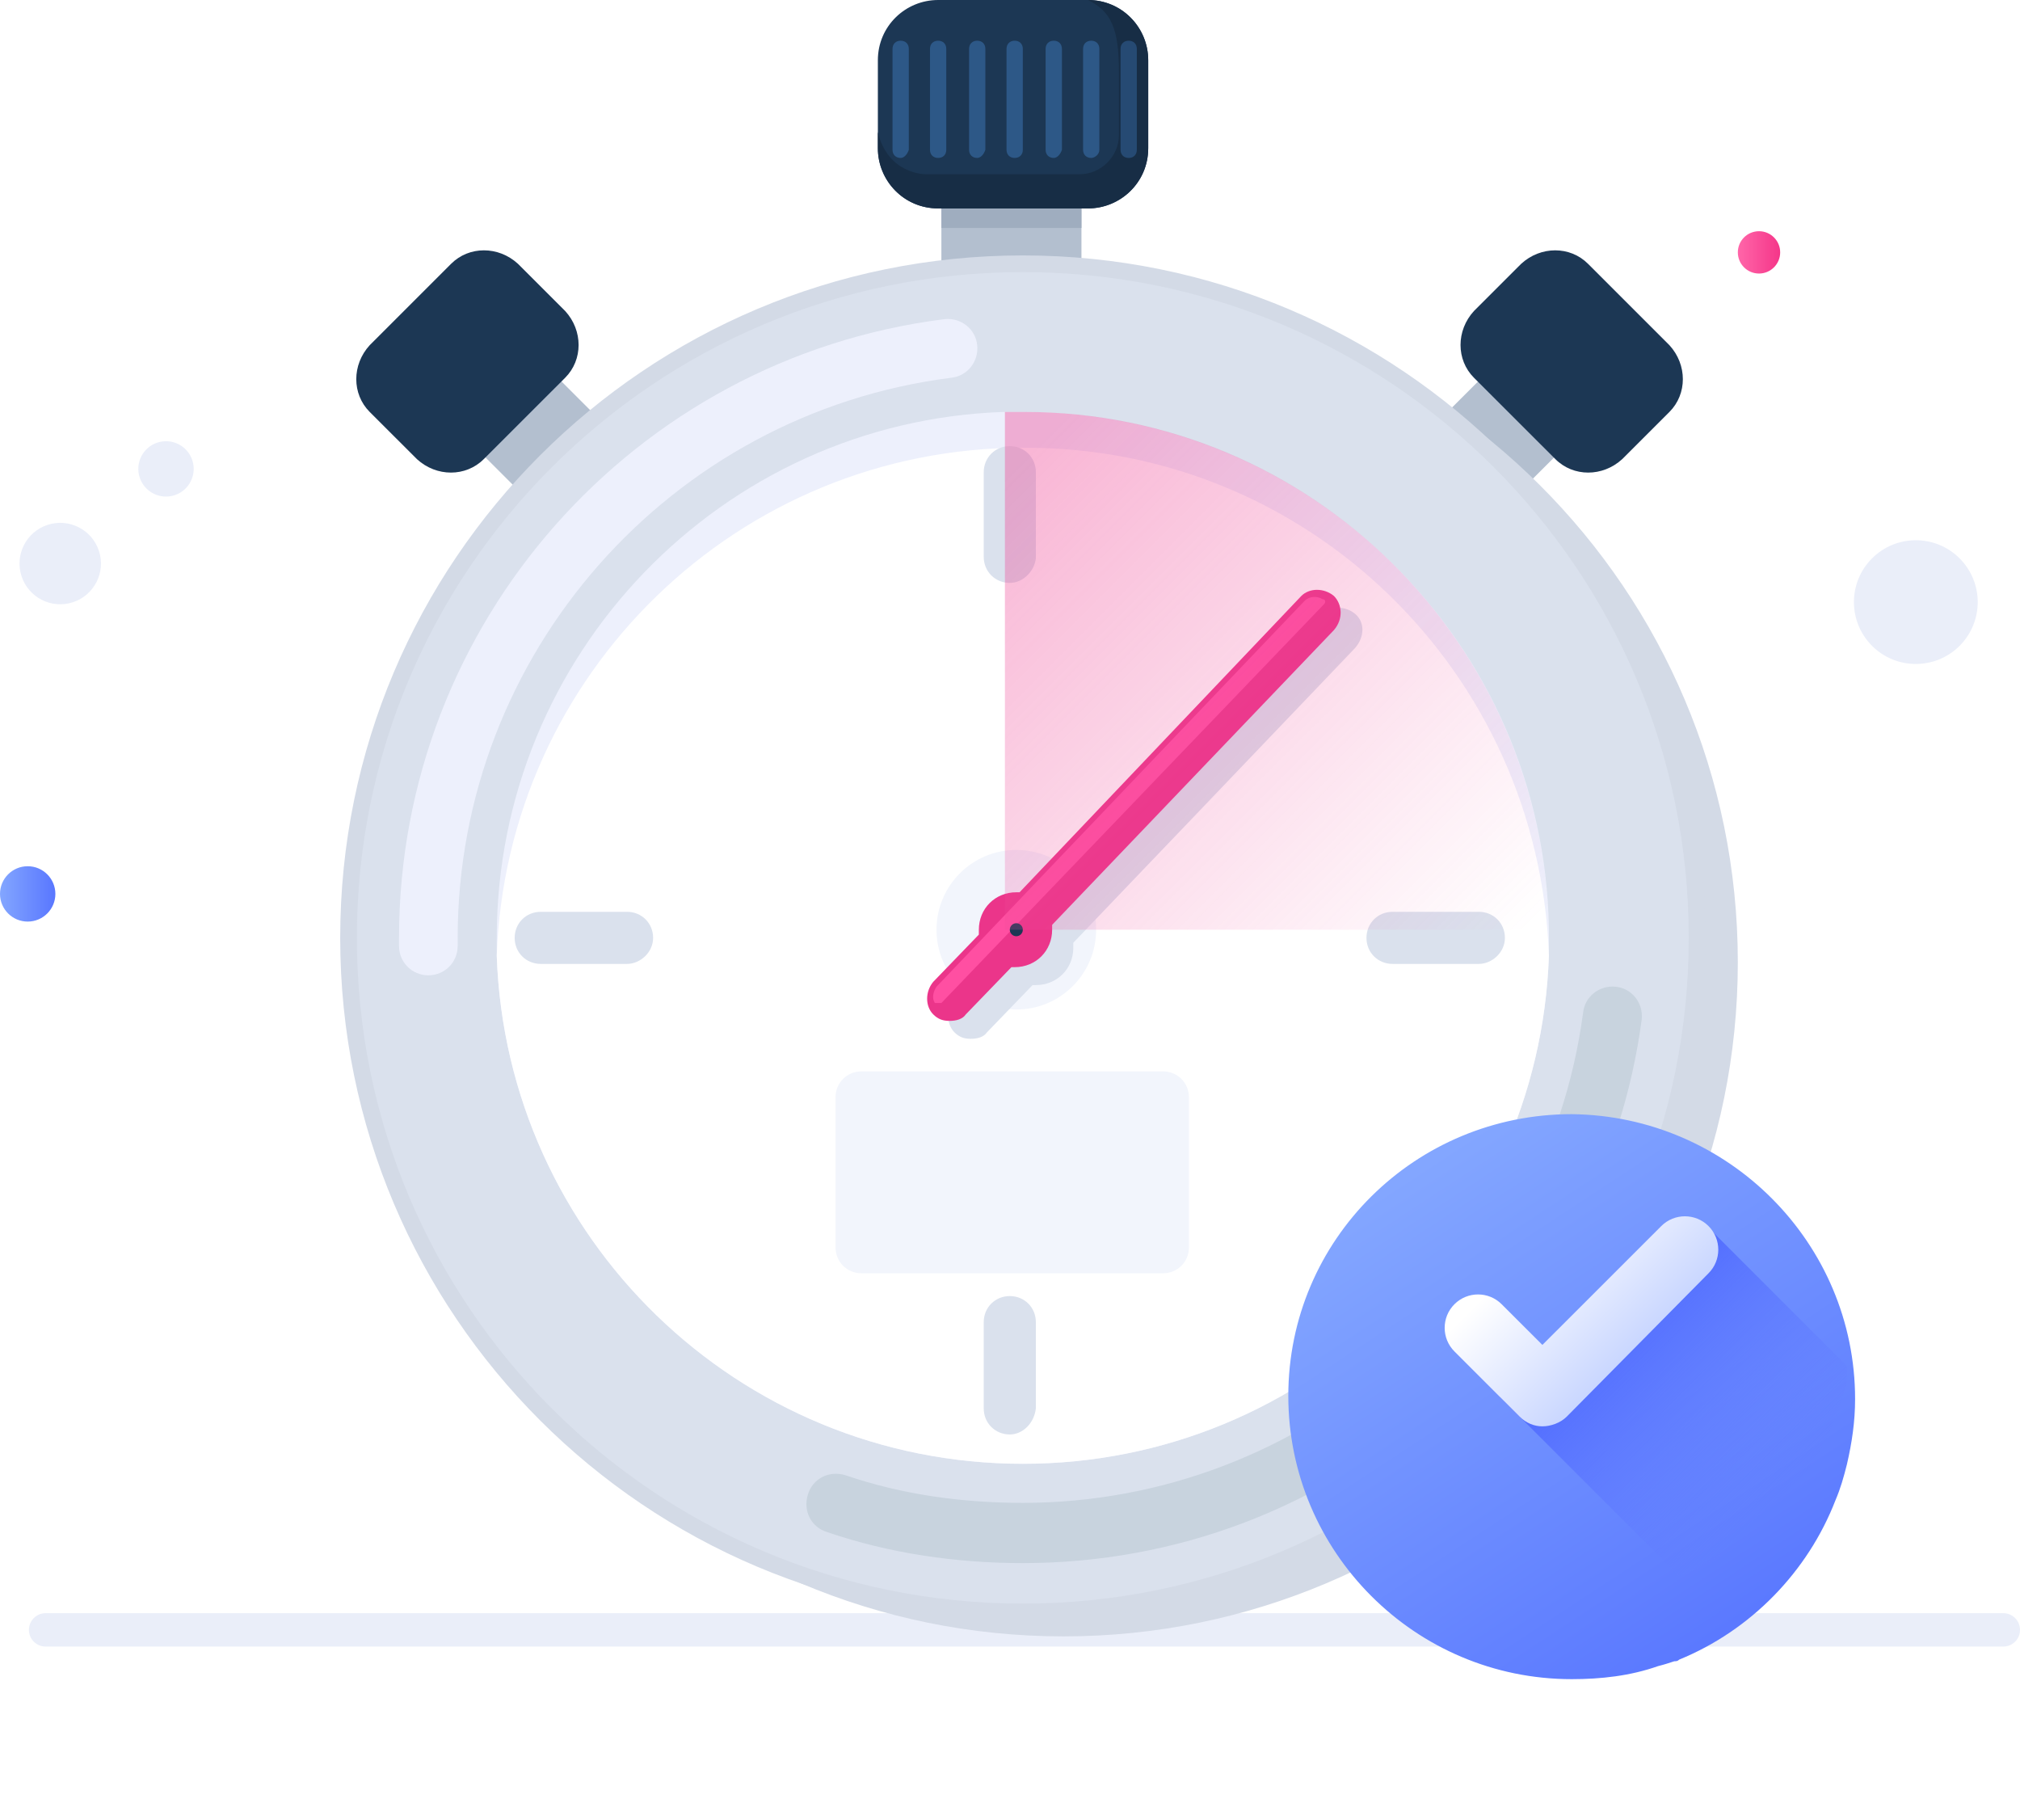 <svg width="121" height="109" viewBox="0 0 121 109" fill="none" xmlns="http://www.w3.org/2000/svg">
<path d="M4.362 36.069C5.643 35.653 6.344 34.278 5.928 32.997C5.511 31.717 4.135 31.016 2.854 31.432C1.573 31.848 0.872 33.224 1.289 34.504C1.705 35.785 3.081 36.485 4.362 36.069Z" fill="#EAEEF9"/>
<path d="M10.457 29.658C11.328 29.375 11.804 28.44 11.521 27.569C11.238 26.698 10.302 26.222 9.431 26.505C8.56 26.788 8.084 27.723 8.367 28.594C8.65 29.464 9.585 29.941 10.457 29.658Z" fill="#EAEEF9"/>
<path d="M1.659 55.192C2.575 55.192 3.317 54.45 3.317 53.534C3.317 52.619 2.575 51.877 1.659 51.877C0.743 51.877 0 52.619 0 53.534C0 54.45 0.743 55.192 1.659 55.192Z" fill="url(#paint0_linear_105_4525)"/>
<path d="M105.366 16.382C106.066 16.382 106.634 15.815 106.634 15.114C106.634 14.414 106.066 13.847 105.366 13.847C104.665 13.847 104.098 14.414 104.098 15.114C104.098 15.815 104.665 16.382 105.366 16.382Z" fill="url(#paint1_linear_105_4525)"/>
<path d="M117.261 38.794C118.772 37.414 118.878 35.07 117.496 33.559C116.115 32.048 113.77 31.943 112.259 33.324C110.747 34.704 110.642 37.048 112.023 38.559C113.404 40.069 115.749 40.175 117.261 38.794Z" fill="#EAEEF9"/>
<path d="M2.732 97.61H120" stroke="#EAEEF9" stroke-width="2" stroke-miterlimit="10" stroke-linecap="round" stroke-linejoin="round"/>
<path d="M64.78 11.312H56.39V16.772H64.78V11.312Z" fill="#B3BFCF"/>
<path d="M64.78 11.312H56.39V13.652H64.78V11.312Z" fill="#9FADBF"/>
<path d="M32.977 22.189L28.424 26.74L31.736 30.05L36.289 25.499L32.977 22.189Z" fill="#B3BFCF"/>
<path d="M86.22 25.163L90.773 29.714L93.74 26.749L89.186 22.199L86.22 25.163Z" fill="#B3BFCF"/>
<path d="M63.707 98C86.014 98 104.097 79.926 104.097 57.63C104.097 35.334 86.014 17.26 63.707 17.26C41.4 17.26 23.317 35.334 23.317 57.63C23.317 79.926 41.4 98 63.707 98Z" fill="#D3DAE6"/>
<path d="M61.268 96.537C83.575 96.537 101.658 78.463 101.658 56.167C101.658 33.871 83.575 15.797 61.268 15.797C38.961 15.797 20.878 33.871 20.878 56.167C20.878 78.463 38.961 96.537 61.268 96.537Z" fill="#DAE1ED" stroke="#D3DAE6" stroke-miterlimit="10"/>
<path d="M25.658 58.41C24.683 58.41 23.902 57.63 23.902 56.655C23.902 56.46 23.902 56.265 23.902 56.167C23.902 37.347 37.951 21.453 56.585 19.112C57.561 19.015 58.439 19.698 58.536 20.673C58.634 21.648 57.951 22.525 56.975 22.623C40.097 24.768 27.415 39.2 27.415 56.167C27.415 56.362 27.415 56.46 27.415 56.655C27.415 57.63 26.634 58.41 25.658 58.41Z" fill="#EDF0FC"/>
<path d="M61.268 93.612C57.268 93.612 53.268 93.027 49.561 91.759C48.585 91.467 48.097 90.492 48.39 89.516C48.683 88.541 49.658 88.054 50.634 88.346C54.049 89.516 57.658 90.004 61.268 90.004C78.146 90.004 92.585 77.425 94.829 60.653C94.927 59.678 95.805 58.995 96.78 59.093C97.756 59.19 98.439 60.068 98.341 61.043C97.171 69.916 92.78 78.107 86.049 84.153C79.219 90.296 70.439 93.612 61.268 93.612Z" fill="#C8D3DE"/>
<path d="M92.781 56.167C92.781 56.557 92.781 56.85 92.781 57.24C92.195 74.109 78.341 87.664 61.268 87.664C44.195 87.664 30.341 74.109 29.756 57.24C29.756 56.85 29.756 56.557 29.756 56.167C29.756 39.2 43.219 25.256 60.098 24.671C60.488 24.671 60.878 24.671 61.268 24.671C78.537 24.671 92.488 38.517 92.781 55.582C92.781 55.777 92.781 55.972 92.781 56.167Z" fill="#EDF0FC"/>
<path d="M92.781 57.24C92.195 74.109 78.341 87.664 61.268 87.664C44.195 87.664 30.341 74.109 29.756 57.24C30.341 40.37 44.195 26.816 61.268 26.816C78.341 26.718 92.195 40.273 92.781 57.24Z" fill="white"/>
<path d="M69.658 76.255H51.61C50.731 76.255 50.049 75.572 50.049 74.694V65.723C50.049 64.846 50.731 64.163 51.61 64.163H69.658C70.536 64.163 71.219 64.846 71.219 65.723V74.694C71.219 75.572 70.536 76.255 69.658 76.255Z" fill="#F2F5FC"/>
<path d="M88.585 57.727H83.415C82.536 57.727 81.853 57.045 81.853 56.167C81.853 55.289 82.536 54.607 83.415 54.607H88.585C89.463 54.607 90.146 55.289 90.146 56.167C90.146 57.045 89.366 57.727 88.585 57.727Z" fill="#DAE1ED"/>
<path d="M37.561 57.727H32.39C31.512 57.727 30.829 57.045 30.829 56.167C30.829 55.289 31.512 54.607 32.39 54.607H37.561C38.439 54.607 39.122 55.289 39.122 56.167C39.122 57.045 38.341 57.727 37.561 57.727Z" fill="#DAE1ED"/>
<path d="M60.488 85.908C59.61 85.908 58.927 85.226 58.927 84.348V79.18C58.927 78.302 59.61 77.62 60.488 77.62C61.366 77.62 62.049 78.302 62.049 79.18V84.348C61.951 85.226 61.268 85.908 60.488 85.908Z" fill="#DAE1ED"/>
<path d="M60.488 34.909C59.61 34.909 58.927 34.227 58.927 33.349V28.279C58.927 27.401 59.61 26.718 60.488 26.718C61.366 26.718 62.049 27.401 62.049 28.279V33.447C61.951 34.227 61.268 34.909 60.488 34.909Z" fill="#DAE1ED"/>
<path d="M60.878 60.458C63.518 60.458 65.659 58.319 65.659 55.68C65.659 53.041 63.518 50.901 60.878 50.901C58.238 50.901 56.098 53.041 56.098 55.68C56.098 58.319 58.238 60.458 60.878 60.458Z" fill="#F2F5FC"/>
<path d="M81.171 36.762C80.585 36.275 79.707 36.275 79.219 36.762L62.341 54.509C62.244 54.509 62.244 54.509 62.146 54.509C60.878 54.509 59.902 55.484 59.902 56.752C59.902 56.85 59.902 56.947 59.902 57.045L57.17 59.873C56.683 60.458 56.683 61.335 57.17 61.823C57.463 62.115 57.756 62.213 58.146 62.213C58.536 62.213 58.927 62.115 59.122 61.823L61.853 58.995C61.951 58.995 62.049 58.995 62.049 58.995C63.317 58.995 64.293 58.02 64.293 56.752C64.293 56.655 64.293 56.557 64.293 56.46L81.171 38.81C81.756 38.127 81.756 37.25 81.171 36.762Z" fill="#DAE1ED"/>
<path d="M79.902 35.69C79.317 35.202 78.439 35.202 77.951 35.69L61.073 53.437C60.975 53.437 60.975 53.437 60.878 53.437C59.609 53.437 58.634 54.412 58.634 55.68C58.634 55.777 58.634 55.875 58.634 55.972L55.902 58.8C55.414 59.385 55.414 60.263 55.902 60.75C56.195 61.043 56.488 61.14 56.878 61.14C57.268 61.14 57.658 61.043 57.853 60.75L60.585 57.922C60.683 57.922 60.78 57.922 60.78 57.922C62.049 57.922 63.024 56.947 63.024 55.68C63.024 55.582 63.024 55.484 63.024 55.387L79.902 37.737C80.488 37.055 80.39 36.177 79.902 35.69Z" fill="#EB358A"/>
<path d="M79.317 36.177L56.39 60.068C56.195 60.068 56.195 60.068 56 60.068C55.805 59.775 55.902 59.385 56.097 59.093L78.146 35.982C78.439 35.69 78.927 35.69 79.219 35.885C79.415 35.885 79.415 36.08 79.317 36.177Z" fill="#FF4FA2"/>
<path d="M68.78 3.608V8.874C68.78 10.921 67.122 12.482 65.171 12.482H56.195C54.146 12.482 52.585 10.824 52.585 8.874V3.608C52.585 1.56 54.244 0 56.195 0H65.171C67.219 0 68.78 1.658 68.78 3.608Z" fill="#1C3754"/>
<path d="M68.78 3.608V8.874C68.78 10.921 67.122 12.482 65.171 12.482H56.195C54.146 12.482 52.585 10.824 52.585 8.874V7.899C53.171 10.434 55.415 10.434 55.415 10.434H64.683C65.951 10.434 67.024 9.361 67.024 8.094V4.291C67.024 1.658 66.537 0.683 65.171 0C67.219 0 68.78 1.658 68.78 3.608Z" fill="#172D45"/>
<path d="M53.951 9.459C53.658 9.459 53.463 9.264 53.463 8.971V2.925C53.463 2.633 53.658 2.438 53.951 2.438C54.244 2.438 54.439 2.633 54.439 2.925V8.971C54.341 9.264 54.146 9.459 53.951 9.459Z" fill="#2D5887"/>
<path d="M56.195 9.459C55.902 9.459 55.707 9.264 55.707 8.971V2.925C55.707 2.633 55.902 2.438 56.195 2.438C56.488 2.438 56.683 2.633 56.683 2.925V8.971C56.683 9.264 56.488 9.459 56.195 9.459Z" fill="#2D5887"/>
<path d="M58.537 9.459C58.244 9.459 58.049 9.264 58.049 8.971V2.925C58.049 2.633 58.244 2.438 58.537 2.438C58.829 2.438 59.024 2.633 59.024 2.925V8.971C58.927 9.264 58.732 9.459 58.537 9.459Z" fill="#2D5887"/>
<path d="M60.78 9.459C60.488 9.459 60.292 9.264 60.292 8.971V2.925C60.292 2.633 60.488 2.438 60.78 2.438C61.073 2.438 61.268 2.633 61.268 2.925V8.971C61.268 9.264 61.073 9.459 60.78 9.459Z" fill="#2D5887"/>
<path d="M63.122 9.459C62.829 9.459 62.634 9.264 62.634 8.971V2.925C62.634 2.633 62.829 2.438 63.122 2.438C63.414 2.438 63.61 2.633 63.61 2.925V8.971C63.512 9.264 63.317 9.459 63.122 9.459Z" fill="#2D5887"/>
<path d="M65.366 9.459C65.073 9.459 64.878 9.264 64.878 8.971V2.925C64.878 2.633 65.073 2.438 65.366 2.438C65.658 2.438 65.853 2.633 65.853 2.925V8.971C65.853 9.264 65.561 9.459 65.366 9.459Z" fill="#2D5887"/>
<path opacity="0.7" d="M67.61 9.459C67.317 9.459 67.122 9.264 67.122 8.971V2.925C67.122 2.633 67.317 2.438 67.61 2.438C67.902 2.438 68.097 2.633 68.097 2.925V8.971C68.097 9.264 67.902 9.459 67.61 9.459Z" fill="#2D5887"/>
<path d="M33.854 22.623L28.976 27.498C27.902 28.571 26.146 28.571 24.976 27.498L22.146 24.671C21.073 23.598 21.073 21.843 22.146 20.673L27.024 15.797C28.098 14.724 29.854 14.724 31.024 15.797L33.854 18.625C34.927 19.795 34.927 21.55 33.854 22.623Z" fill="#1C3754"/>
<path d="M88.292 22.623L93.171 27.498C94.244 28.571 96 28.571 97.171 27.498L100 24.671C101.073 23.598 101.073 21.843 100 20.673L95.122 15.797C94.049 14.724 92.292 14.724 91.122 15.797L88.292 18.625C87.219 19.795 87.219 21.55 88.292 22.623Z" fill="#1C3754"/>
<path d="M60.878 56.07C61.094 56.07 61.268 55.895 61.268 55.68C61.268 55.464 61.094 55.29 60.878 55.29C60.663 55.29 60.488 55.464 60.488 55.68C60.488 55.895 60.663 56.07 60.878 56.07Z" fill="#1C3754"/>
<g filter="url(#filter0_d_105_4525)">
<path d="M111.122 78.79C111.122 80.155 110.927 81.423 110.634 82.691C110.439 83.471 110.244 84.153 109.951 84.836C108.293 89.126 104.878 92.637 100.586 94.392C100.488 94.49 100.39 94.49 100.293 94.49C100 94.587 99.707 94.684 99.317 94.782C97.659 95.367 95.903 95.562 94.147 95.562C84.781 95.562 77.171 87.956 77.171 78.595C77.171 69.234 84.781 61.725 94.147 61.725C103.512 61.823 111.122 69.429 111.122 78.79Z" fill="url(#paint2_linear_105_4525)"/>
</g>
<path d="M110.634 82.691C110.439 83.471 110.244 84.153 109.951 84.836C108.293 89.127 104.878 92.637 100.585 94.392L91.122 84.934L89.854 83.666L99.22 75.28L102.342 73.525L110.634 81.813V82.691Z" fill="url(#paint3_linear_105_4525)"/>
<path d="M92.391 85.421C91.903 85.421 91.415 85.226 91.025 84.836L87.122 80.935C86.342 80.155 86.342 78.888 87.122 78.108C87.903 77.327 89.171 77.327 89.951 78.108L92.391 80.545L99.513 73.427C100.293 72.647 101.561 72.647 102.342 73.427C103.122 74.207 103.122 75.475 102.342 76.255L93.854 84.836C93.464 85.226 92.878 85.421 92.391 85.421Z" fill="url(#paint4_linear_105_4525)"/>
<path opacity="0.4" d="M92.78 55.68H60.195V24.671C60.585 24.671 60.976 24.671 61.366 24.671C78.537 24.671 92.488 38.517 92.78 55.68Z" fill="url(#paint5_linear_105_4525)"/>
<defs>
<filter id="filter0_d_105_4525" x="69.171" y="58.725" width="49.951" height="49.837" filterUnits="userSpaceOnUse" color-interpolation-filters="sRGB">
<feFlood flood-opacity="0" result="BackgroundImageFix"/>
<feColorMatrix in="SourceAlpha" type="matrix" values="0 0 0 0 0 0 0 0 0 0 0 0 0 0 0 0 0 0 127 0" result="hardAlpha"/>
<feOffset dy="5"/>
<feGaussianBlur stdDeviation="4"/>
<feColorMatrix type="matrix" values="0 0 0 0 0.113 0 0 0 0 0.296 0 0 0 0 1 0 0 0 0.22 0"/>
<feBlend mode="normal" in2="BackgroundImageFix" result="effect1_dropShadow_105_4525"/>
<feBlend mode="normal" in="SourceGraphic" in2="effect1_dropShadow_105_4525" result="shape"/>
</filter>
<linearGradient id="paint0_linear_105_4525" x1="0" y1="53.544" x2="3.225" y2="53.544" gradientUnits="userSpaceOnUse">
<stop stop-color="#83A6FF"/>
<stop offset="1" stop-color="#5A78FF"/>
</linearGradient>
<linearGradient id="paint1_linear_105_4525" x1="104.094" y1="15.132" x2="106.612" y2="15.132" gradientUnits="userSpaceOnUse">
<stop stop-color="#FF66A9"/>
<stop offset="1" stop-color="#F53689"/>
</linearGradient>
<linearGradient id="paint2_linear_105_4525" x1="85.062" y1="64.888" x2="103.699" y2="93.285" gradientUnits="userSpaceOnUse">
<stop stop-color="#83A6FF"/>
<stop offset="1" stop-color="#5A78FF"/>
</linearGradient>
<linearGradient id="paint3_linear_105_4525" x1="96.225" y1="78.696" x2="106.935" y2="89.411" gradientUnits="userSpaceOnUse">
<stop stop-color="#4F6AFF"/>
<stop offset="1" stop-color="#657EFF" stop-opacity="0"/>
</linearGradient>
<linearGradient id="paint4_linear_105_4525" x1="99.025" y1="81.5" x2="92.029" y2="74.5" gradientUnits="userSpaceOnUse">
<stop offset="0.011" stop-color="#C2D1FF"/>
<stop offset="1" stop-color="white"/>
</linearGradient>
<linearGradient id="paint5_linear_105_4525" x1="57.939" y1="30.866" x2="87.052" y2="59.993" gradientUnits="userSpaceOnUse">
<stop stop-color="#EF4896"/>
<stop offset="1" stop-color="#F14D9A" stop-opacity="0"/>
</linearGradient>
</defs>
</svg>
